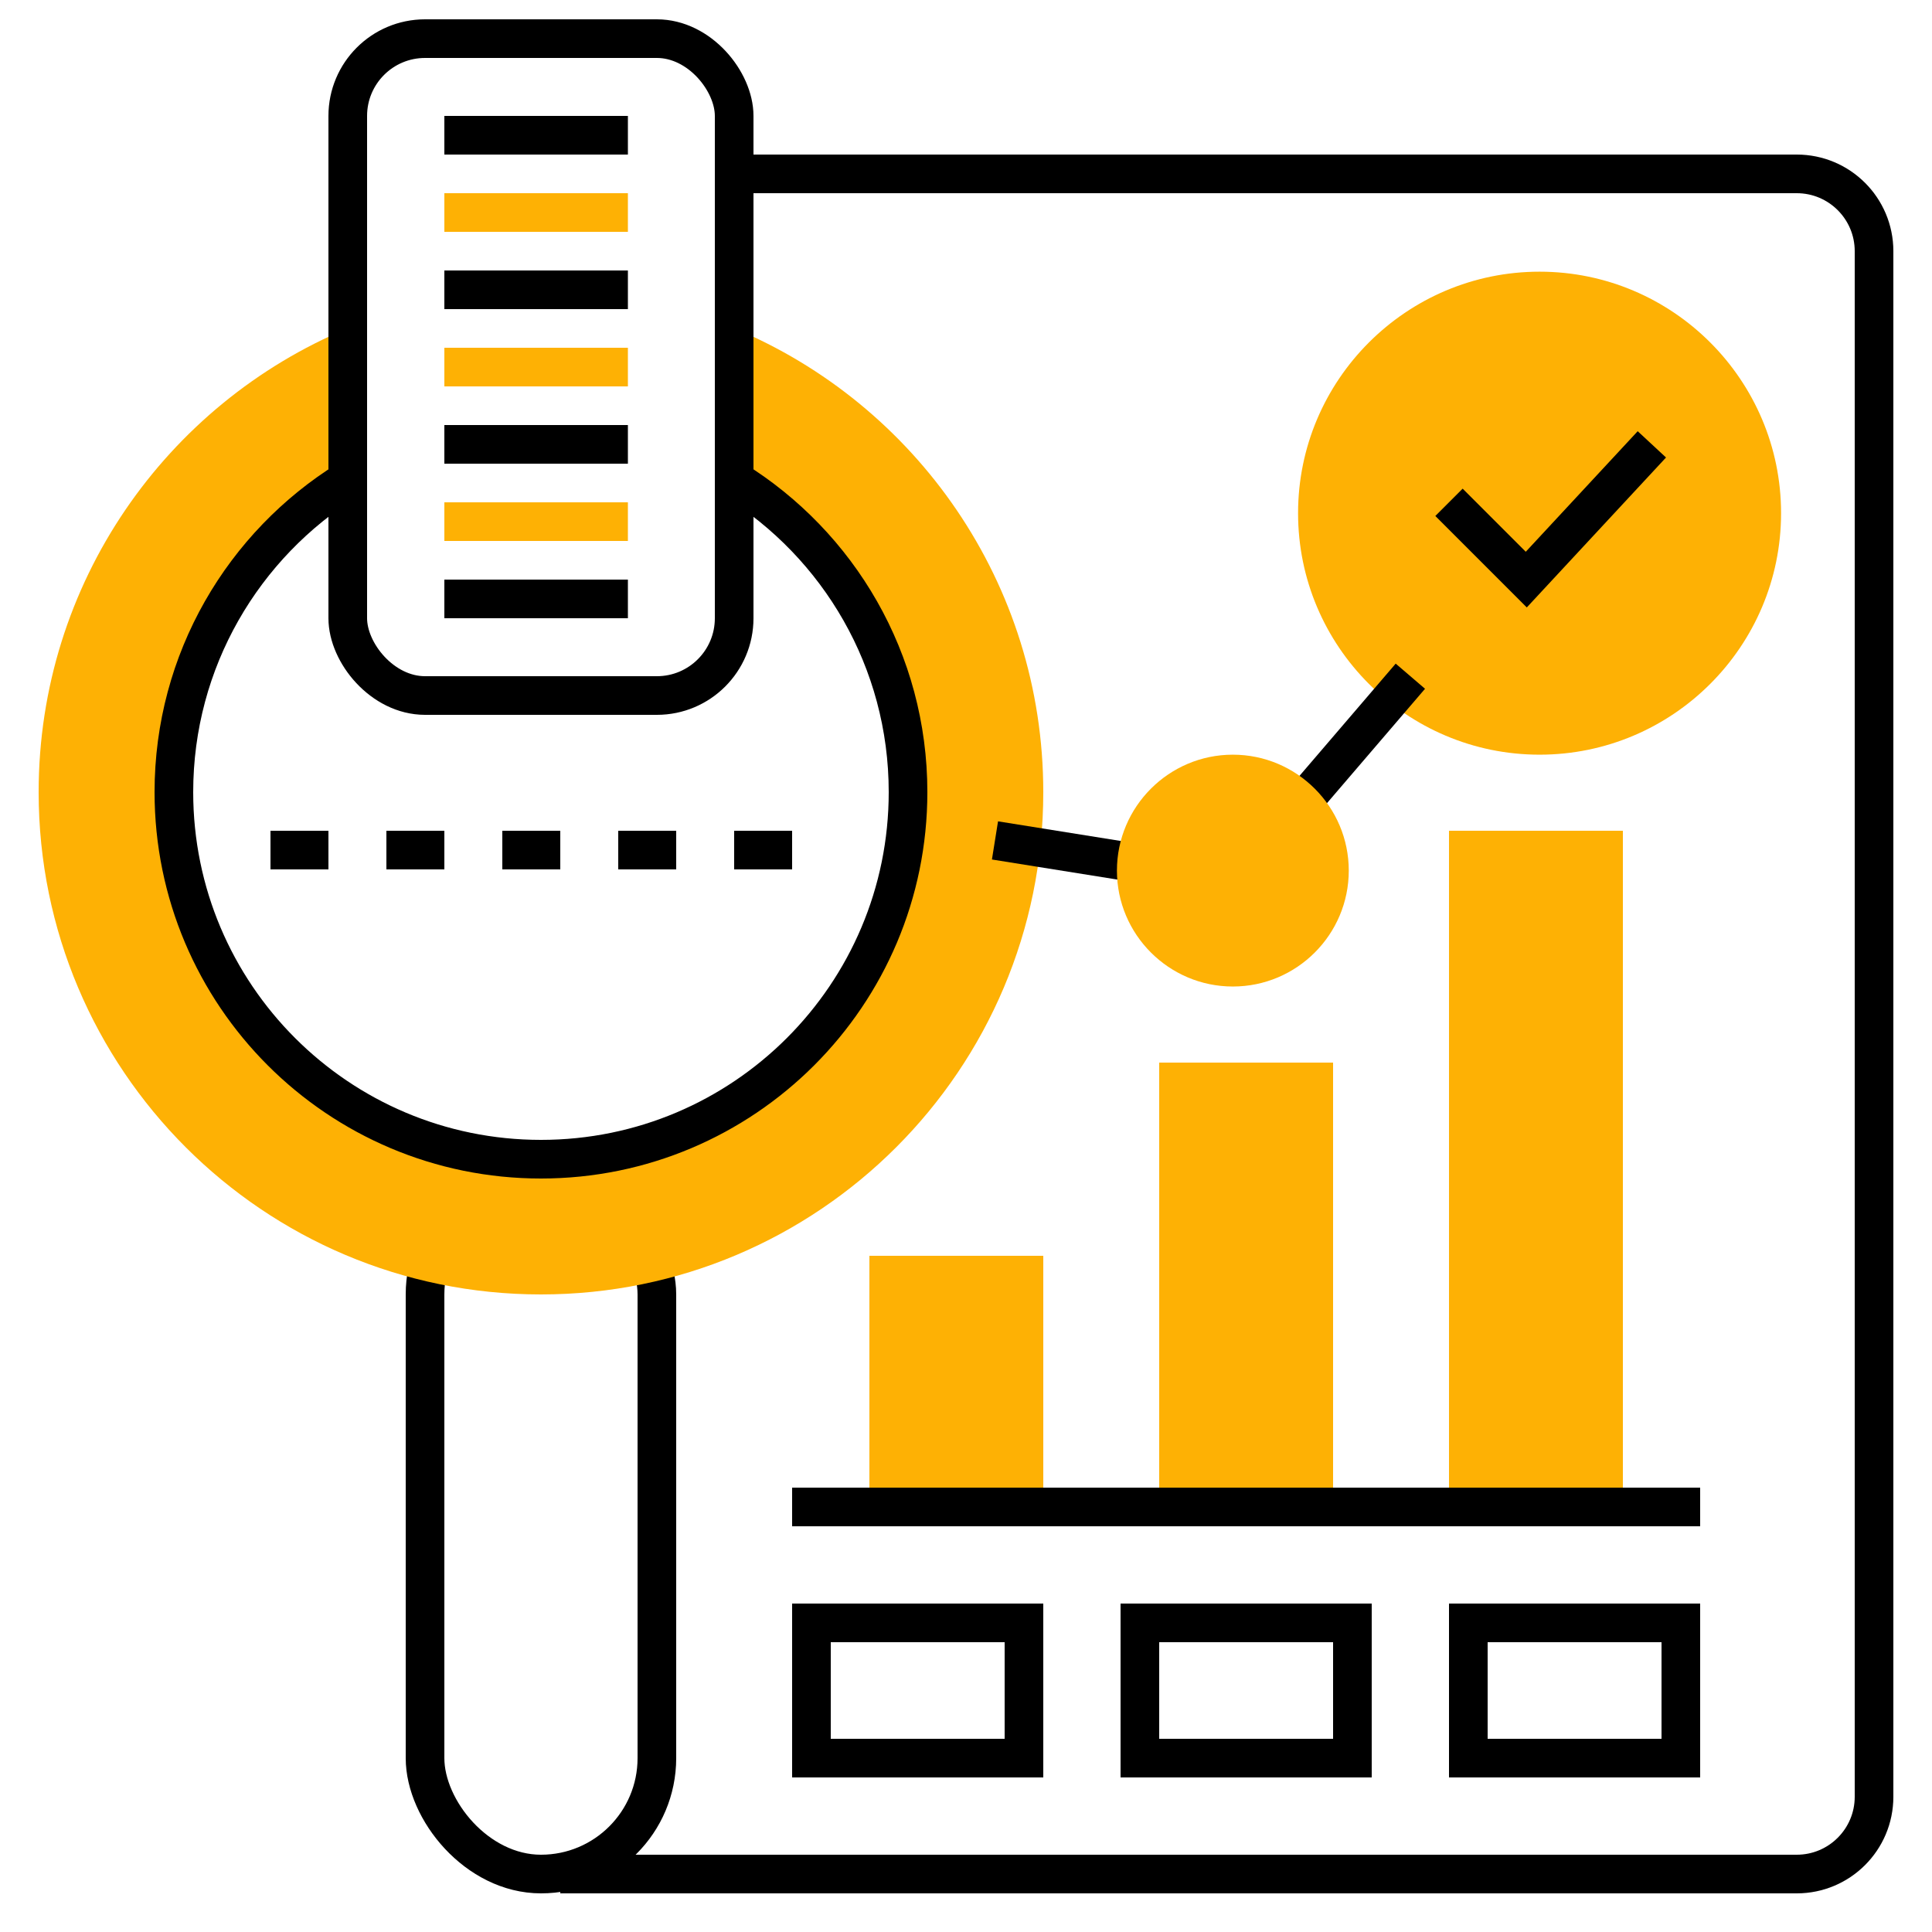 <svg width="100" height="100" viewBox="0 0 100 100" fill="none" xmlns="http://www.w3.org/2000/svg">
<path d="M79.688 39.062C72.795 39.062 67.188 33.455 67.188 26.562C67.188 19.67 72.795 14.062 79.688 14.062C86.58 14.062 92.188 19.67 92.188 26.562C92.188 33.455 86.58 39.062 79.688 39.062Z" fill="#FEB104"/>
<rect x="22" y="61" width="12" height="36" rx="6" stroke="black" stroke-width="2"/>
<path d="M18 16.993C8.604 20.911 2 30.184 2 41C2 55.359 13.641 67 28 67C42.359 67 54 55.359 54 41C54 30.184 47.396 20.911 38 16.993V24.841C43.402 28.192 47 34.176 47 41C47 51.493 38.493 60 28 60C17.507 60 9 51.493 9 41C9 34.176 12.598 28.192 18 24.841V16.993Z" fill="#FEB104"/>
<path d="M18 24.841C12.598 28.192 9 34.176 9 41C9 51.493 17.507 60 28 60C38.493 60 47 51.493 47 41C47 34.176 43.402 28.192 38 24.841" stroke="black" stroke-width="2"/>
<rect x="18" y="2" width="20" height="34" rx="4" stroke="black" stroke-width="2"/>
<path d="M79 47H80V73H79V47Z" fill="#FF7956" stroke="#FEB104" stroke-width="8"/>
<path d="M64 59H65V73H64V59Z" fill="#FF7956" stroke="#FEB104" stroke-width="8"/>
<path d="M49 69H50V73H49V69Z" fill="#00D7DF" stroke="#FEB104" stroke-width="8"/>
<path d="M38.431 9H93C95.209 9 97 10.791 97 13V93C97 95.209 95.209 97 93 97H29" stroke="black" stroke-width="2"/>
<path d="M32.5 7H23" stroke="black" stroke-width="2"/>
<path d="M32.5 15H23" stroke="black" stroke-width="2"/>
<path d="M32.5 23H23" stroke="black" stroke-width="2"/>
<path d="M32.5 11H23" stroke="#FEB104" stroke-width="2"/>
<path d="M32.5 19H23" stroke="#FEB104" stroke-width="2"/>
<path d="M32.5 27H23" stroke="#FEB104" stroke-width="2"/>
<path d="M32.5 31H23" stroke="black" stroke-width="2"/>
<path d="M75 26C75.4 26.4 79 30 79 30L85.5 23" stroke="black" stroke-width="2"/>
<path d="M73 35L64 45.5L51.5 43.5" stroke="black" stroke-width="2"/>
<path d="M41 78H88" stroke="black" stroke-width="2"/>
<path d="M14 44L17 44M20 44H23M26 44H29M32 44H35M38 44H41" stroke="black" stroke-width="2"/>
<rect x="42" y="84" width="11" height="7" stroke="black" stroke-width="2"/>
<rect x="76" y="84" width="11" height="7" stroke="black" stroke-width="2"/>
<rect x="59" y="84" width="11" height="7" stroke="black" stroke-width="2"/>
<path d="M63.812 51.062C60.504 51.062 57.812 48.371 57.812 45.062C57.812 41.754 60.504 39.062 63.812 39.062C67.121 39.062 69.812 41.754 69.812 45.062C69.812 48.371 67.121 51.062 63.812 51.062Z" fill="#FEB104"/>
</svg>
